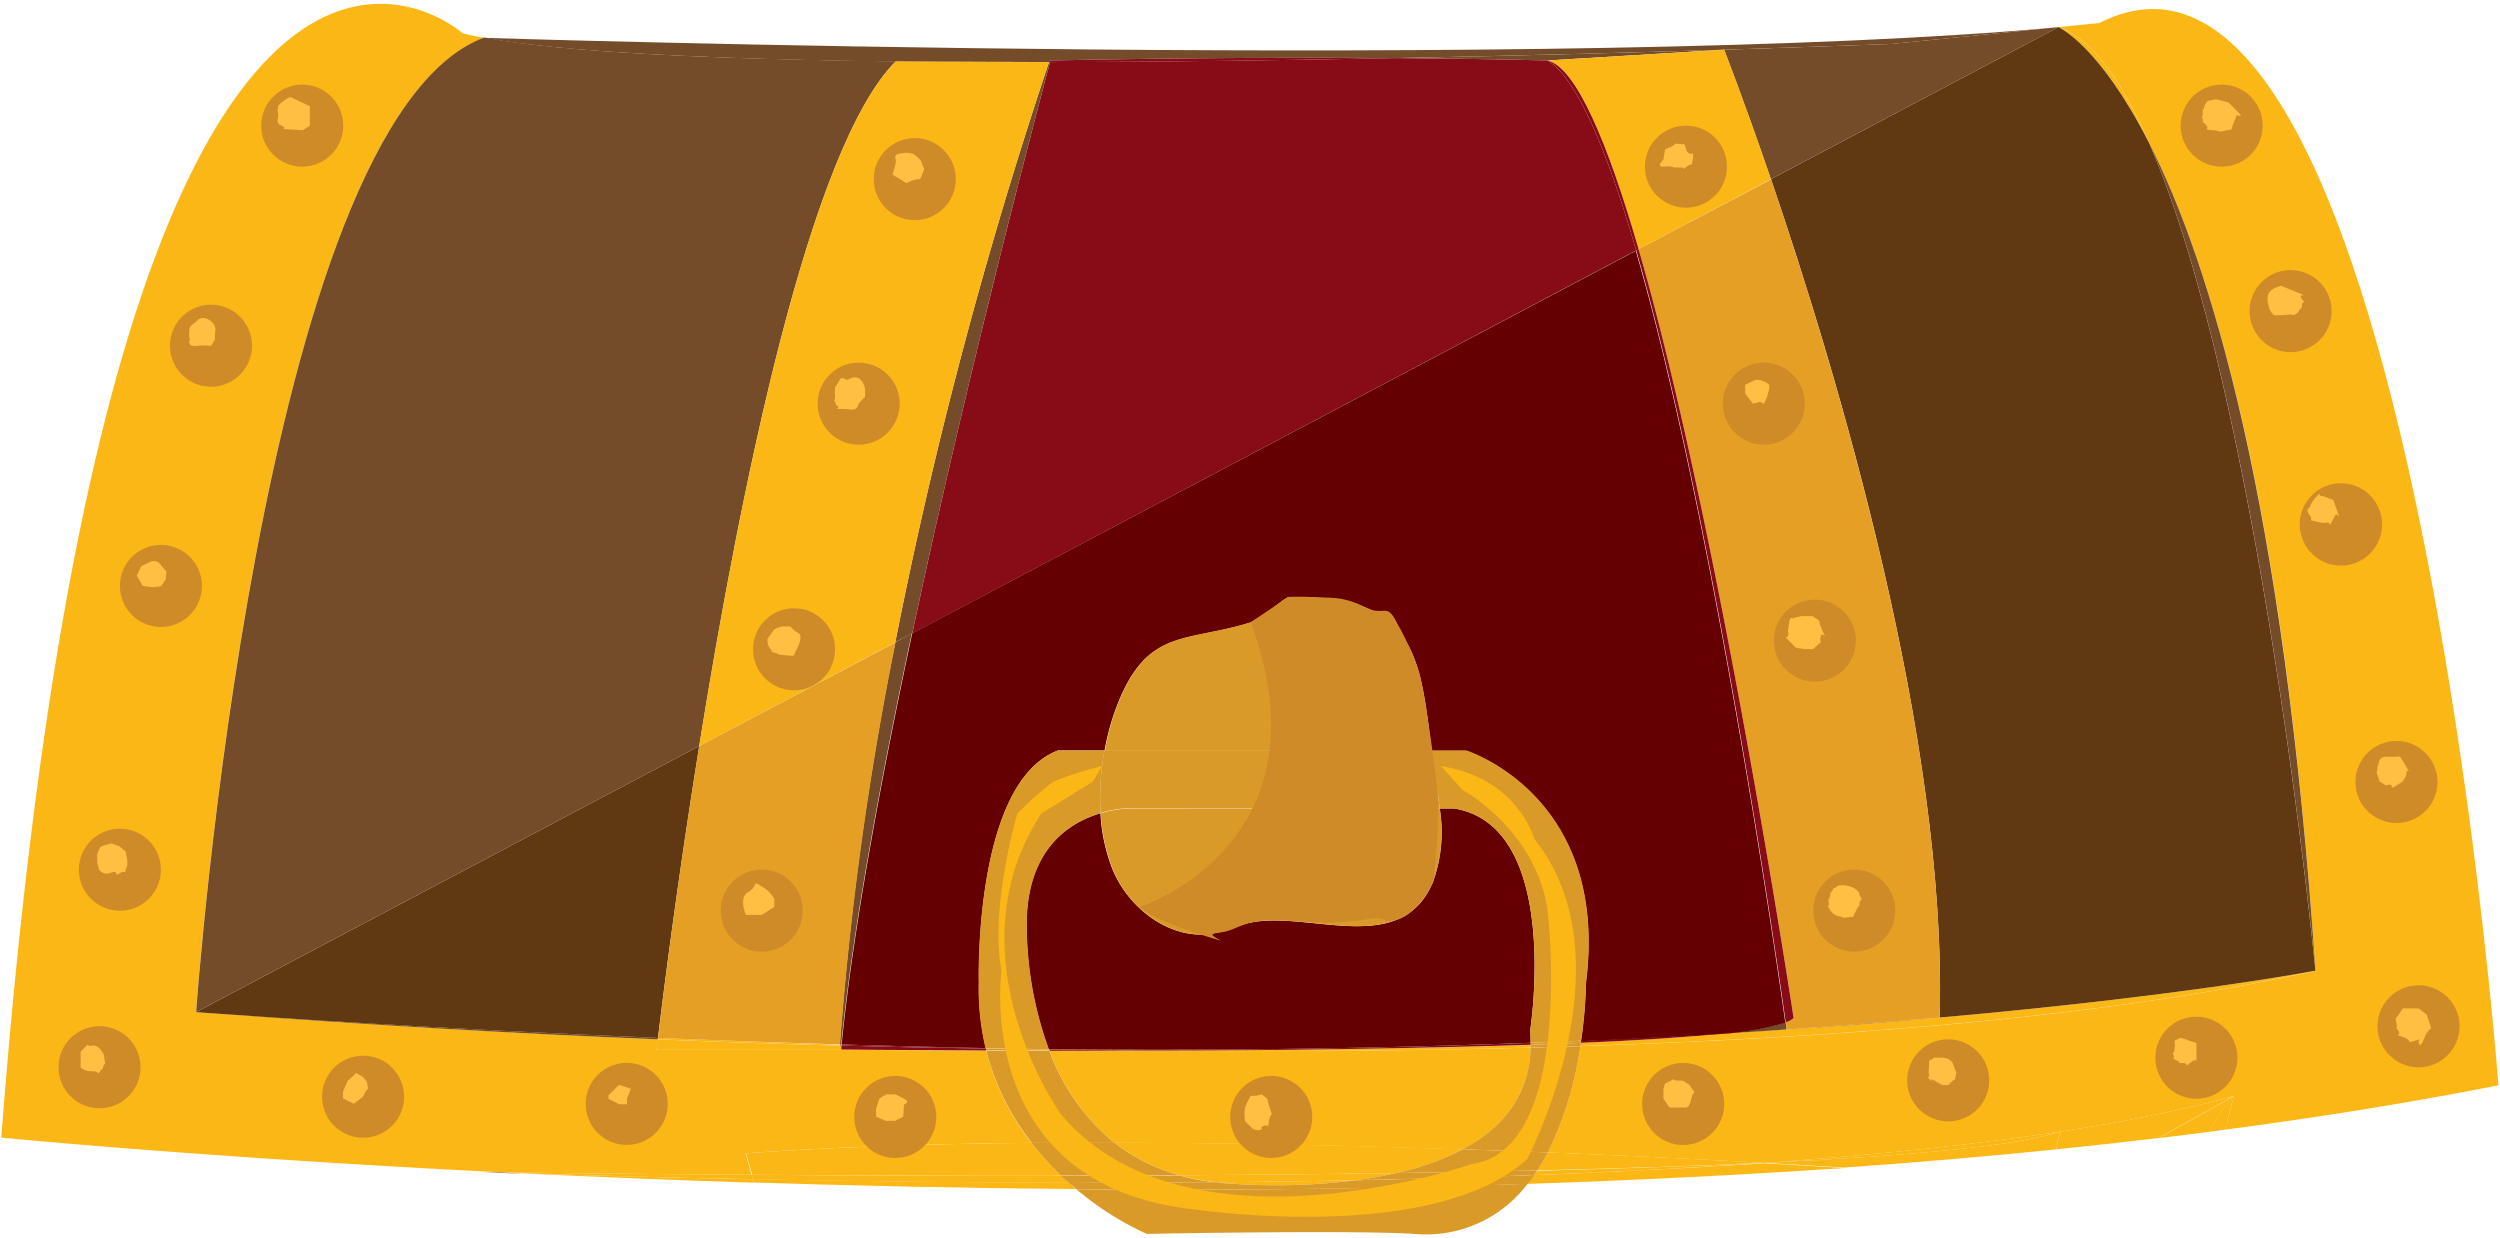 <svg id="Layer_1" data-name="Layer 1" xmlns="http://www.w3.org/2000/svg" viewBox="0 0 315 156"><defs><style>.cls-1{fill:#754c29;}.cls-2{fill:#fbb715;}.cls-3{fill:#880c18;}.cls-4{fill:#603913;}.cls-5{fill:#e59f24;}.cls-6{fill:#640002;}.cls-7{fill:#da9a28;}.cls-8{fill:#d08b29;}.cls-9{fill:#febf43;}</style></defs><title>icn_treasure_open_top</title><path class="cls-1" d="M63.12,147.71l-2.43,0,5.07.17Z"/><path class="cls-2" d="M93.95,145.32c11-.8,23.32-1.2,36-1.32a31.32,31.32,0,0,1-5.69-11.64c-11,0-18.3-.12-18.3-.12l0-.49h-.19c0,.18,0,.35,0,.53H82.73s.05-.46.15-1.32q-26.62-1.11-56.41-3.31l-1.77-.13S32.65,15.22,61,4.77h0c-1-.18-1.88-.36-2.68-.56,0,0-44.44-39.56-58.16,139.13,0,0,25,2.46,62.94,4.37,4.79.07,16.33.21,31.6.31Z"/><path class="cls-2" d="M270.82,18.1c7.63,15.06,17,45.07,20.92,104.21-24.92,5.61-58.11,8.39-92.61,9.5A44.49,44.49,0,0,1,195,145.21c10.83.44,20.23.92,27.22,1.31h.06c23.64-1.67,44.62-4.34,59.22-8.45,0,0-.43,1.54-1.17,4.27,11.83-1.56,23.38-3.41,34.47-5.59,0,0-11.52-153.63-50.27-133.85l-5.2.52C263.6,4.82,267.42,10.26,270.82,18.1Z"/><path class="cls-2" d="M192.87,132c-16,.43-32.19.51-47.88.38H132.23A26.81,26.81,0,0,0,140.42,144c15.06,0,30.23.38,43.89.84C189.15,142.22,192.67,138.2,192.87,132Z"/><path class="cls-2" d="M278.34,142.61l2-.27c.73-2.73,1.17-4.27,1.17-4.27A20.33,20.33,0,0,0,278.34,142.61Z"/><path class="cls-2" d="M222.31,146.51c18-.84,31.78-2.1,37.24-3.93l-.48,2.24q6.49-.66,12.9-1.43l9.56-5.33C266.93,142.17,245.95,144.84,222.31,146.51Z"/><path class="cls-2" d="M222.31,146.51h0Z"/><path class="cls-2" d="M94.88,148.59l-.16-.57c-15.28-.1-26.82-.25-31.6-.31l2.63.13C74.22,148.11,84.08,148.38,94.88,148.59Z"/><path class="cls-2" d="M232.38,147.11c9-.63,17.88-1.39,26.69-2.29l.48-2.24c-5.46,1.83-19.28,3.08-37.24,3.93h-.05C226.7,146.76,230.16,147,232.38,147.11Z"/><path class="cls-2" d="M65.75,147.84c9.1.44,18.91.85,29.26,1.18l-.12-.43C84.08,148.38,74.22,148.11,65.75,147.84Z"/><path class="cls-2" d="M133.7,148.13A36.63,36.63,0,0,1,130,144c-12.7.12-25,.52-36,1.32l.77,2.7C106.08,148.1,119.49,148.15,133.7,148.13Z"/><path class="cls-2" d="M184.31,144.81c-13.66-.47-28.83-.82-43.89-.84a23.22,23.22,0,0,0,8.2,4.11c9.07-.05,18.28-.14,27.33-.27A33.83,33.83,0,0,0,184.31,144.81Z"/><path class="cls-2" d="M222.24,146.51c-7-.39-16.39-.87-27.22-1.31-.41.78-.84,1.54-1.31,2.26C203.87,147.23,213.54,146.92,222.24,146.51Z"/><path class="cls-2" d="M193.3,148.06c9.91-.38,19.64-.88,29-1.54h0c-8.7.41-18.37.72-28.53,1C193.58,147.67,193.43,147.86,193.3,148.06Z"/><path class="cls-2" d="M170.9,148.71c1.67-.22,3.37-.52,5-.9-9.05.13-18.26.22-27.33.27a28.72,28.72,0,0,0,4.66.89C159.13,148.91,165,148.83,170.9,148.71Z"/><path class="cls-2" d="M133.7,148.13c-14.21,0-27.62,0-39-.11l.16.57c12.29.24,25.77.42,39.8.44Q134.19,148.59,133.7,148.13Z"/><path class="cls-2" d="M134.68,149c-14,0-27.52-.19-39.8-.44L95,149c12.81.41,26.45.71,40.63.82Z"/><path class="cls-2" d="M154.56,149.1a81.25,81.25,0,0,0,16.35-.39c-5.89.12-11.78.2-17.63.25C153.7,149,154.11,149.07,154.56,149.1Z"/><path class="cls-2" d="M193.3,148.06q-.4.57-.83,1.11c13.26-.44,26.63-1.11,39.91-2-2.22-.14-5.68-.35-10.13-.6C212.94,147.17,203.21,147.68,193.3,148.06Z"/><path class="cls-1" d="M132.18,7.82h.13l.05-.2c17.5-.36,32.49-.38,43.42-.3,34.37-.67,62.55-1.78,62.55-1.78l21-2.11C197.69,9.09,62,4.8,61,4.77c10.22,1.86,29.57,2.7,51.86,3Z"/><path class="cls-1" d="M26.48,127.65q29.78,2.24,56.41,3.31l0-.19C54,129.57,32.58,128.09,26.48,127.65Z"/><path class="cls-1" d="M114.94,79.8c7.43-34.83,16.61-69.16,17.37-72h-.13a591,591,0,0,0-19.37,73.1Z"/><path class="cls-1" d="M175.78,7.32c12.09.09,19.21.3,19.21.3l22.24-1.36s2.46,6.25,5.9,16.31L259.36,3.42h0l-21,2.11S210.15,6.65,175.78,7.32Z"/><polygon class="cls-1" points="259.36 3.42 259.36 3.42 259.36 3.42 259.36 3.42"/><path class="cls-1" d="M291.75,122.31c-4-59.14-13.29-89.15-20.92-104.21C284.76,50.14,291.75,122.31,291.75,122.31Z"/><path class="cls-1" d="M105.85,131.6v.15H106v-.15Z"/><path class="cls-1" d="M24.71,127.52,88.1,94C93.32,61.54,102,18.58,112.87,7.73h0c-22.3-.26-41.64-1.1-51.86-3h0C32.65,15.22,24.71,127.52,24.71,127.52Z"/><path class="cls-2" d="M206.45,31.4l16.69-8.83c-3.44-10.07-5.9-16.31-5.9-16.31L195,7.62C198.62,8.53,202.6,18.06,206.45,31.4Z"/><path class="cls-2" d="M82.73,132.28h23.08c0-.18,0-.35,0-.53q-11.16-.3-23-.79C82.78,131.81,82.73,132.28,82.73,132.28Z"/><path class="cls-2" d="M112.87,7.73c6.25.07,12.73.1,19.31.09Z"/><path class="cls-2" d="M82.91,130.77l0,.19q11.79.49,23,.79v-.1C97.82,131.35,90.13,131.07,82.91,130.77Z"/><path class="cls-2" d="M132.18,7.82c-6.58,0-13.06,0-19.31-.09h0C102,18.58,93.32,61.54,88.1,94l24.71-13.07A591,591,0,0,1,132.18,7.82Z"/><path class="cls-3" d="M145,132.37q-6-.05-11.8-.14h-1l.06.17Z"/><path class="cls-3" d="M106,131.75l0,.49s7.3.08,18.3.12l-.06-.24Q115.34,132,106,131.75Z"/><path class="cls-3" d="M132.36,7.62l-.05.2c14.53,0,29.51-.23,43.48-.5C164.85,7.24,149.86,7.26,132.36,7.62Z"/><path class="cls-3" d="M206.16,31.55C202.56,19.13,198.74,9.9,195,7.62c0,0-7.12-.21-19.21-.3-14,.27-28.95.47-43.48.5-.76,2.82-9.94,37.15-17.37,72Z"/><path class="cls-3" d="M132.16,132.21h1Z"/><path class="cls-3" d="M124.21,132.06c-6.2-.13-12.28-.28-18.16-.46v.15q9.32.25,18.19.37Z"/><path class="cls-3" d="M206.16,31.55l.3-.16C202.6,18.06,198.62,8.53,195,7.62,198.74,9.9,202.56,19.13,206.16,31.55Z"/><path class="cls-2" d="M26.48,127.65l-1.77-.13Z"/><path class="cls-2" d="M270.82,18.1c-3.41-7.83-7.23-13.28-11.47-14.68C259.36,3.42,264.51,5.64,270.82,18.1Z"/><path class="cls-2" d="M192.87,132c0-.12,0-.24,0-.35-14.84.5-32.42.68-47.88.73C160.68,132.51,176.87,132.42,192.87,132Z"/><path class="cls-2" d="M244.22,128.23q-8.67.77-18.89,1.47l-.22,0h0q-3.89.26-8,.51c-4.65.49-10.84.88-17.92,1.18l-.07.41c34.5-1.12,67.69-3.89,92.61-9.5,0,0-16.17,3.15-47.35,5.91h-.17Z"/><path class="cls-4" d="M88.1,94l-63.4,33.53,1.77.13c6.1.44,27.52,1.93,56.43,3.12C83.45,126.21,85.26,111.66,88.1,94Z"/><path class="cls-4" d="M223.14,22.57c8.29,24.26,22.27,70.73,21.25,105.64,31.18-2.76,47.35-5.91,47.35-5.91s-7-72.16-20.92-104.21C264.51,5.64,259.36,3.42,259.36,3.42h0Z"/><path class="cls-1" d="M112.81,80.92a409.91,409.91,0,0,0-7,50.67H106c1.4-14.2,4.89-33.07,8.89-51.8Z"/><path class="cls-1" d="M225.34,129.7q10.21-.69,18.89-1.47Z"/><path class="cls-1" d="M225.12,129.71l-.12-.89a37.89,37.89,0,0,1-7.88,1.4Q221.23,130,225.12,129.71Z"/><path class="cls-2" d="M244.39,128.22h0l-.17,0Z"/><path class="cls-2" d="M225.34,129.7h-.22Z"/><path class="cls-5" d="M226,128.28a2.92,2.92,0,0,1-1,.54l.12.89h.22l18.89-1.47.17,0c1-34.92-13-81.39-21.25-105.64L206.45,31.4C216.63,66.58,226,128.28,226,128.28Z"/><path class="cls-5" d="M105.85,131.6a409.91,409.91,0,0,1,7-50.67L88.1,94c-2.84,17.67-4.65,32.22-5.19,36.78C90.13,131.07,97.82,131.35,105.85,131.6Z"/><path class="cls-3" d="M199.2,131.4c7.07-.3,13.26-.69,17.92-1.18q-8.47.5-17.88.92Z"/><path class="cls-3" d="M133.2,132.23q5.84.09,11.8.14c15.46,0,33-.24,47.88-.73,0-.08,0-.17,0-.25C175.22,132.06,155.32,132.41,133.2,132.23Z"/><path class="cls-6" d="M192.86,131.39c0-.52,0-1-.05-1.59,0,0,4-25.67-9.56-27.93H181.4a18.48,18.48,0,0,1-.86,9.28c-4,9.55-15.65,3.52-23.09,5.12-1.44.31-2.79,1-4.24,1.28-5.37,1.17-10.86-2.84-13-7.92a22.7,22.7,0,0,1-1.56-7.16c-3.75,1.1-9,4.25-9.3,13.24a45.92,45.92,0,0,0,2.77,16.5l1,0C155.32,132.41,175.22,132.06,192.86,131.39Z"/><path class="cls-6" d="M133.31,94.56h5.86A31.34,31.34,0,0,1,140.7,89l.25-.62c3.77-9.19,8.51-7.42,16.64-9.94,1.13-.35,4.32-3.17,4.77-3.18,16.08-.43,16.6,7.71,18,19.35h4.35s18.12,5.64,15.1,29.25a56.81,56.81,0,0,1-.62,7.33q9.4-.41,17.88-.92a37.89,37.89,0,0,0,7.88-1.4c-1.08-7.68-9.19-64-18.84-97.27L114.94,79.8c-4,18.74-7.49,37.61-8.89,51.8,5.88.18,12,.33,18.16.46a32.34,32.34,0,0,1-.86-8.25S122.63,98.59,133.31,94.56Z"/><path class="cls-3" d="M226,128.28s-9.36-61.7-19.54-96.89l-.3.16c9.65,33.29,17.76,89.59,18.84,97.27A2.92,2.92,0,0,0,226,128.28Z"/><path class="cls-7" d="M153.22,117.55c1.44-.31,2.79-1,4.24-1.28,7.45-1.61,19.07,4.43,23.09-5.12a18.48,18.48,0,0,0,.86-9.28H142.48a14.12,14.12,0,0,0-3.79.6,22.7,22.7,0,0,0,1.56,7.16C142.36,114.71,147.84,118.72,153.22,117.55Z"/><path class="cls-7" d="M180.41,94.56c-1.45-11.64-2-19.78-18-19.35-.46,0-3.65,2.83-4.77,3.18-8.13,2.52-12.87.75-16.64,9.94l-.25.62a31.34,31.34,0,0,0-1.53,5.6h41.24Z"/><path class="cls-7" d="M135.63,149.85a38.43,38.43,0,0,0,8.86,5.62s25.67-.5,33.72,0a16,16,0,0,0,14.26-6.31C173.06,149.81,153.91,150,135.63,149.85Z"/><path class="cls-7" d="M184.31,144.81c3.69.13,7.27.26,10.71.4a44.49,44.49,0,0,0,4.11-13.39l-6.27.18C192.67,138.2,189.15,142.22,184.31,144.81Z"/><path class="cls-7" d="M140.42,144a26.81,26.81,0,0,1-8.19-11.58l-7.95,0A31.32,31.32,0,0,0,130,144C133.43,144,136.92,144,140.42,144Z"/><path class="cls-7" d="M133.7,148.13l14.91-.05a23.22,23.22,0,0,1-8.2-4.11c-3.49,0-7,0-10.45,0A36.63,36.63,0,0,0,133.7,148.13Z"/><path class="cls-7" d="M175.95,147.8c6-.09,12-.2,17.76-.33.48-.73.91-1.49,1.31-2.26-3.44-.14-7-.27-10.71-.4A33.83,33.83,0,0,1,175.95,147.8Z"/><path class="cls-7" d="M193.3,148.06c.14-.2.28-.39.41-.59-5.79.13-11.74.24-17.76.33-1.68.38-3.37.68-5,.9C178.41,148.55,185.9,148.34,193.3,148.06Z"/><path class="cls-7" d="M153.27,149a28.72,28.72,0,0,1-4.66-.89l-14.91.05q.49.47,1,.9C140.8,149,147,149,153.27,149Z"/><path class="cls-7" d="M170.9,148.71a81.25,81.25,0,0,1-16.35.39c-.44,0-.86-.09-1.28-.14-6.26.06-12.48.08-18.59.07l1,.82c18.27.14,37.43,0,56.84-.68q.43-.54.83-1.11C185.9,148.34,178.41,148.55,170.9,148.71Z"/><path class="cls-7" d="M132.17,132.22l-7.94-.09.06.24,7.95,0Z"/><path class="cls-7" d="M124.21,132.06l0,.06,7.94.09h0Z"/><path class="cls-7" d="M192.87,131.64c0,.12,0,.24,0,.35l6.27-.18.07-.41Z"/><path class="cls-7" d="M192.86,131.39c0,.08,0,.17,0,.25l6.33-.24,0-.26Z"/><path class="cls-7" d="M129.39,115.71c.32-9,5.55-12.13,9.3-13.24a32.34,32.34,0,0,1,.48-7.91h-5.86c-10.68,4-10,29.25-10,29.25a32.34,32.34,0,0,0,.86,8.25l8,.15A45.92,45.92,0,0,1,129.39,115.71Z"/><path class="cls-7" d="M181.4,101.87h1.84c13.59,2.27,9.56,27.93,9.56,27.93,0,.55.05,1.07.05,1.59l6.38-.26a56.81,56.81,0,0,0,.62-7.33c3-23.61-15.1-29.25-15.1-29.25h-4.35c.17,1.4.36,2.85.59,4.35C181.15,99.89,181.29,100.88,181.4,101.87Z"/><path class="cls-7" d="M181.4,101.87c-.11-1-.25-2-.4-3-.23-1.5-.42-2.95-.59-4.35H139.16a32.34,32.34,0,0,0-.48,7.91,14.12,14.12,0,0,1,3.79-.6Z"/><path class="cls-2" d="M272,143.4q3.2-.38,6.37-.79a20.33,20.33,0,0,1,3.19-4.54Z"/><path class="cls-8" d="M157.59,78.4l4.77-3.18s2.23,0,3.48.06,3.36-.22,6,1.16,2.81-.67,4.15,2a35.17,35.17,0,0,1,2.89,6.48c.41,1.69,1.62,9.29,2.17,14s-.46,12.23-.46,12.23-2,4.08-4.6,4.74-.16-.64-4.15,0a29.23,29.23,0,0,1-7.81.19c-2.36-.08-4.42-.45-6.54.19s-2.22,1.08-4.24,1.28,3.41,1.86-2,.2-7.72-3.43-7.72-3.43S167.94,106.47,157.59,78.4Z"/><path class="cls-2" d="M138.87,96.52a39,39,0,0,0-6.19,2,37.69,37.69,0,0,0-4.49,4s-3.51,11.69-2,19.84c0,0-3.75,26.9,24.12,30,0,0,30.18,4.58,42.12-6.32,0,0,13.18-25,.9-40.32,0,0-2.08-7.72-11.76-9.18l2.7,3s9.1,4.86,10.71,15c0,0,3.62,30.28-9.54,32.13,0,0-35.95,12.53-51.78-6.3,0,0-14.19-19.9-2.45-37.87l6.46-4Z"/><circle class="cls-8" cx="38.08" cy="15.83" r="5.17"/><circle class="cls-8" cx="115.26" cy="22.57" r="5.17"/><circle class="cls-8" cx="212.43" cy="21" r="5.17"/><circle class="cls-8" cx="108.19" cy="50.86" r="5.17"/><circle class="cls-8" cx="222.24" cy="50.86" r="5.17"/><circle class="cls-8" cx="100.05" cy="81.81" r="5.17"/><circle class="cls-8" cx="228.67" cy="80.72" r="5.17"/><circle class="cls-8" cx="95.98" cy="114.74" r="5.17"/><circle class="cls-8" cx="233.64" cy="114.74" r="5.17"/><circle class="cls-8" cx="279.93" cy="15.83" r="5.17"/><circle class="cls-8" cx="26.58" cy="43.56" r="5.17" transform="translate(-22.37 57.96) rotate(-75)"/><circle class="cls-8" cx="288.62" cy="39.2" r="5.17" transform="translate(176.05 307.84) rotate(-75)"/><circle class="cls-8" cx="20.28" cy="73.83" r="5.17" transform="translate(-34.2 20.03) rotate(-30)"/><circle class="cls-8" cx="293.79" cy="65.82" r="5.17" transform="matrix(0.87, -0.5, 0.5, 0.87, 6.45, 155.71)"/><circle class="cls-8" cx="15.11" cy="109.58" r="5.17" transform="translate(-9.78 1.8) rotate(-5.15)"/><circle class="cls-8" cx="301.96" cy="98.52" r="5.17" transform="translate(-7.63 27.51) rotate(-5.15)"/><circle class="cls-8" cx="12.54" cy="134.47" r="5.17" transform="translate(-12.02 1.67) rotate(-5.15)"/><circle class="cls-8" cx="45.75" cy="138.18" r="5.17" transform="translate(-12.22 4.67) rotate(-5.15)"/><circle class="cls-8" cx="78.97" cy="139.09" r="5.17" transform="translate(-12.17 7.65) rotate(-5.15)"/><circle class="cls-8" cx="112.81" cy="140.73" r="5.17" transform="translate(-12.18 10.7) rotate(-5.15)"/><circle class="cls-8" cx="160.18" cy="140.73" r="5.17" transform="translate(-11.99 14.95) rotate(-5.15)"/><circle class="cls-8" cx="212.08" cy="139.09" r="5.17" transform="translate(-11.63 19.61) rotate(-5.15)"/><circle class="cls-8" cx="276.75" cy="133.26" r="5.17" transform="translate(-10.85 25.39) rotate(-5.15)"/><circle class="cls-8" cx="245.47" cy="136.14" r="5.17" transform="translate(-29.64 191.83) rotate(-40.46)"/><circle class="cls-8" cx="304.74" cy="129.3" r="5.17" transform="translate(-10.38 27.89) rotate(-5.15)"/><path class="cls-9" d="M37.19,12.51c-.29,0-.39-.58-1.17,0s-1,.68-1,1.17-.19-.39,0,.49-.49,1.21.49,1.68-.68.37,1,.46l1.65.1.88-.56V13.38Z"/><path class="cls-9" d="M24.71,40.51c-.3.35-.84.49-.84,1a3.92,3.92,0,0,0,0,1.07l.1.39c-.1-.39-.47.75.74.62a7,7,0,0,1,1.87,0l.5-.81V42a1.39,1.39,0,0,0-.5-1.53S25.54,39.54,24.71,40.51Z"/><path class="cls-9" d="M18.81,70.85l-1,.49-.58,1.17L18,73.83,19.3,74l1-.14.57-.84.1-1-.67-.78A1.08,1.08,0,0,0,18.81,70.85Z"/><path class="cls-9" d="M14,106.26c-1,.38-1.26.18-1.51.77l-.24.58v1.07l.24.9a1.21,1.21,0,0,0,1.51.37c1.07-.37.29.59,1.07.1s.59.19.78-.49.19-.19.19-.68v-.49h0l-.19-1.07-.78-.68Z"/><path class="cls-9" d="M11.62,131.75c-.88.18-.29-.41-.88.18l-.58.58v2a2.18,2.18,0,0,0,1.46.47c1,0,.58.58,1,0s.19.1.39-.58.29.1.19-.68h0l-.1-.78S12.49,131.57,11.62,131.75Z"/><path class="cls-9" d="M44.87,135.19a13.84,13.84,0,0,1-1.07,1l-.58,1.36v.84l1.36.69,1.17-.91c.58-1.3.68-.72.58-1.3l-.1-.58-.48-.58Z"/><path class="cls-9" d="M78,136.69,76.67,138v.45l1.36.69H79l0-.69.49-1.26Z"/><path class="cls-9" d="M112.81,137.89h-1.13l-.88.51-.41,1.3v1l1.21.52h1.21l1-.52.09-1.52s.92-.3-.09-.81Z"/><path class="cls-9" d="M93.95,115.2s-.91-2.13.34-2.81.39-1.56,1.7-.69a4,4,0,0,1,1.57,1.57v1l-1.57,1h-2Z"/><path class="cls-9" d="M98.75,78.92a2.87,2.87,0,0,0-1.2.39l-.84,1.17a1.76,1.76,0,0,0,.39,1.33c.49.42-.49.13.49.42s.1.19,1,.29l.88.1H100l.64-1.36s.49-1.17,0-1.46l-.49-.29-.58-.58Z"/><path class="cls-9" d="M106.92,47.8c-.42.24-.76-.49-1.06,0s-.64,1-.64,1a7.94,7.94,0,0,0,0,1.17c0,.68-.25.19,0,.68s-.19.1.29.49-.68.39.49.39,1.36.19,1.75,0a.78.78,0,0,0,.4-.64L109,50v-1S108.61,46.83,106.92,47.8Z"/><path class="cls-9" d="M112.87,19.59l-.12.31s.29.07,0,1.11l-.29,1,.9.54.85.53a4.3,4.3,0,0,1,1.75-.53l.49-1.23-.39-1a3,3,0,0,0-.8-.79c-.37-.18.22-.08-.37-.18l-.58-.1S113,19.28,112.87,19.59Z"/><path class="cls-9" d="M211.16,18.1l-.49.34-.88.39-.19,1.26s-1,.95,0,.91.39-.13,1,0-.1.1.58.1.09.06.68,0-.19.56.59-.06.68,0,.78-.62l.1-.58v-.49a.68.68,0,0,1-.87-.48l-.2-.68Z"/><path class="cls-9" d="M220.89,48l-1,.49h0v1.09l1,1.29.88-.24.48.24.39-.82.29-1.07v-.49S221.86,47.51,220.89,48Z"/><path class="cls-9" d="M226,77.85,226,78s-.5-.58-.59.58-.19.19-.09,1.17-.78.1.1,1l.88.88,1.08.16h1.06l1-.89s-.19-.21,0-.81.88.85.19-.61-.1-1.07-.68-1.46l-.58-.39H227Z"/><path class="cls-9" d="M231.58,111.6c-.68.58-.39,0-.68.58s-.1-.39-.29.58-.29.19-.19,1-.39,0,.1.78a1.77,1.77,0,0,0,1.07.88c1.07.19.29.29,1.07.19l.78-.1s-.05.27.41-.74.37-.23.46-1,.58.1.1-.78.29-.1-.49-.88A3,3,0,0,0,231.58,111.6Z"/><path class="cls-9" d="M159,137.89c-1.56.45-1.26-.13-1.56.45s-.58,1.23-.58,1.23a7.8,7.8,0,0,0,0,1.68l1,1s.9.35,1.09,0-.49,0,.19-.35.41.43.68-.39-.29,1.56,0,0,.58-.68.29-1.56l-.29-.88-.13-.61Z"/><path class="cls-9" d="M211.16,136.14c-.58,0,.19-.42-.58,0l-.78.39-.21.68v1.23l.78,1.11h2.05s.48,0,.68-1.11.68-.45.19-1.13l-.49-.68-.74-.45Z"/><path class="cls-9" d="M243.74,133.26l-.68.41v.78a2.61,2.61,0,0,0,0,1c.1.58-.58-.1.1.58s-.39-.42.58.13l1,.55h.76c.89-1,.79-.39.89-1l.1-.58-.49-1.26a1.6,1.6,0,0,0-1.32-.6Z"/><path class="cls-9" d="M274.76,130.75l-.78.38a2.8,2.8,0,0,1,0,1.07c-.1.78-.39.2-.1.78s-.58.19.29.58,0,.39.88.39.05.7.88,0,.82-.19.82-.19v-.51c0-1.83,0-1.38,0-1.38l0-.45Z"/><path class="cls-9" d="M303.83,127.06h-1.07l-.8,1.16s-.22-.16,0,.75-.36.13.22.91-.88.29.58.78.19.88,1.46.49.51,0,.51,0,.07,1.37.75-.38,1.07-.58.68-1.75l-.39-1.17-1-.78Z"/><path class="cls-9" d="M301.86,95.36h-.95s-1-.19-1.17.68-.19.19-.19.88-.29-.19,0,.68l.29.88.8.49c1.32-.44.12.78,1.32,0s.71-.44.71-.44a2.45,2.45,0,0,0,.58-1.24c0-.56.58.41,0-.56l-.58-1-.29-.41Z"/><path class="cls-9" d="M292.65,62.49c-.78.1,0-.78-.78.1A3.37,3.37,0,0,0,291,64s-.58.1,0,.88-.29.58.58.78l.88.19s0,.07.68,0,.23.73.65-.07.13-.22.42-.8.78.88.29-.58L294,63h0Z"/><path class="cls-9" d="M287.4,36c-1.36.39-1.56,1-1.56,1a2,2,0,0,0,0,1.46,1.83,1.83,0,0,0,.71,1.26h.84l1.26-.1s.58.3,1-.43.39,0,.39-.73.68.1,0-.78,1.26-.1-.68-.88Z"/><path class="cls-9" d="M279.23,12.51l-1,.19s-.29.1-.49.78-.19-.19-.19.68-.29.29,0,.88-.58-.19.29.58-.58.68.88.78.49.29,1.46.1l1-.19.11-.46.57-1.38s1.07.58,0-.49l-1.07-1.07h0Z"/></svg>